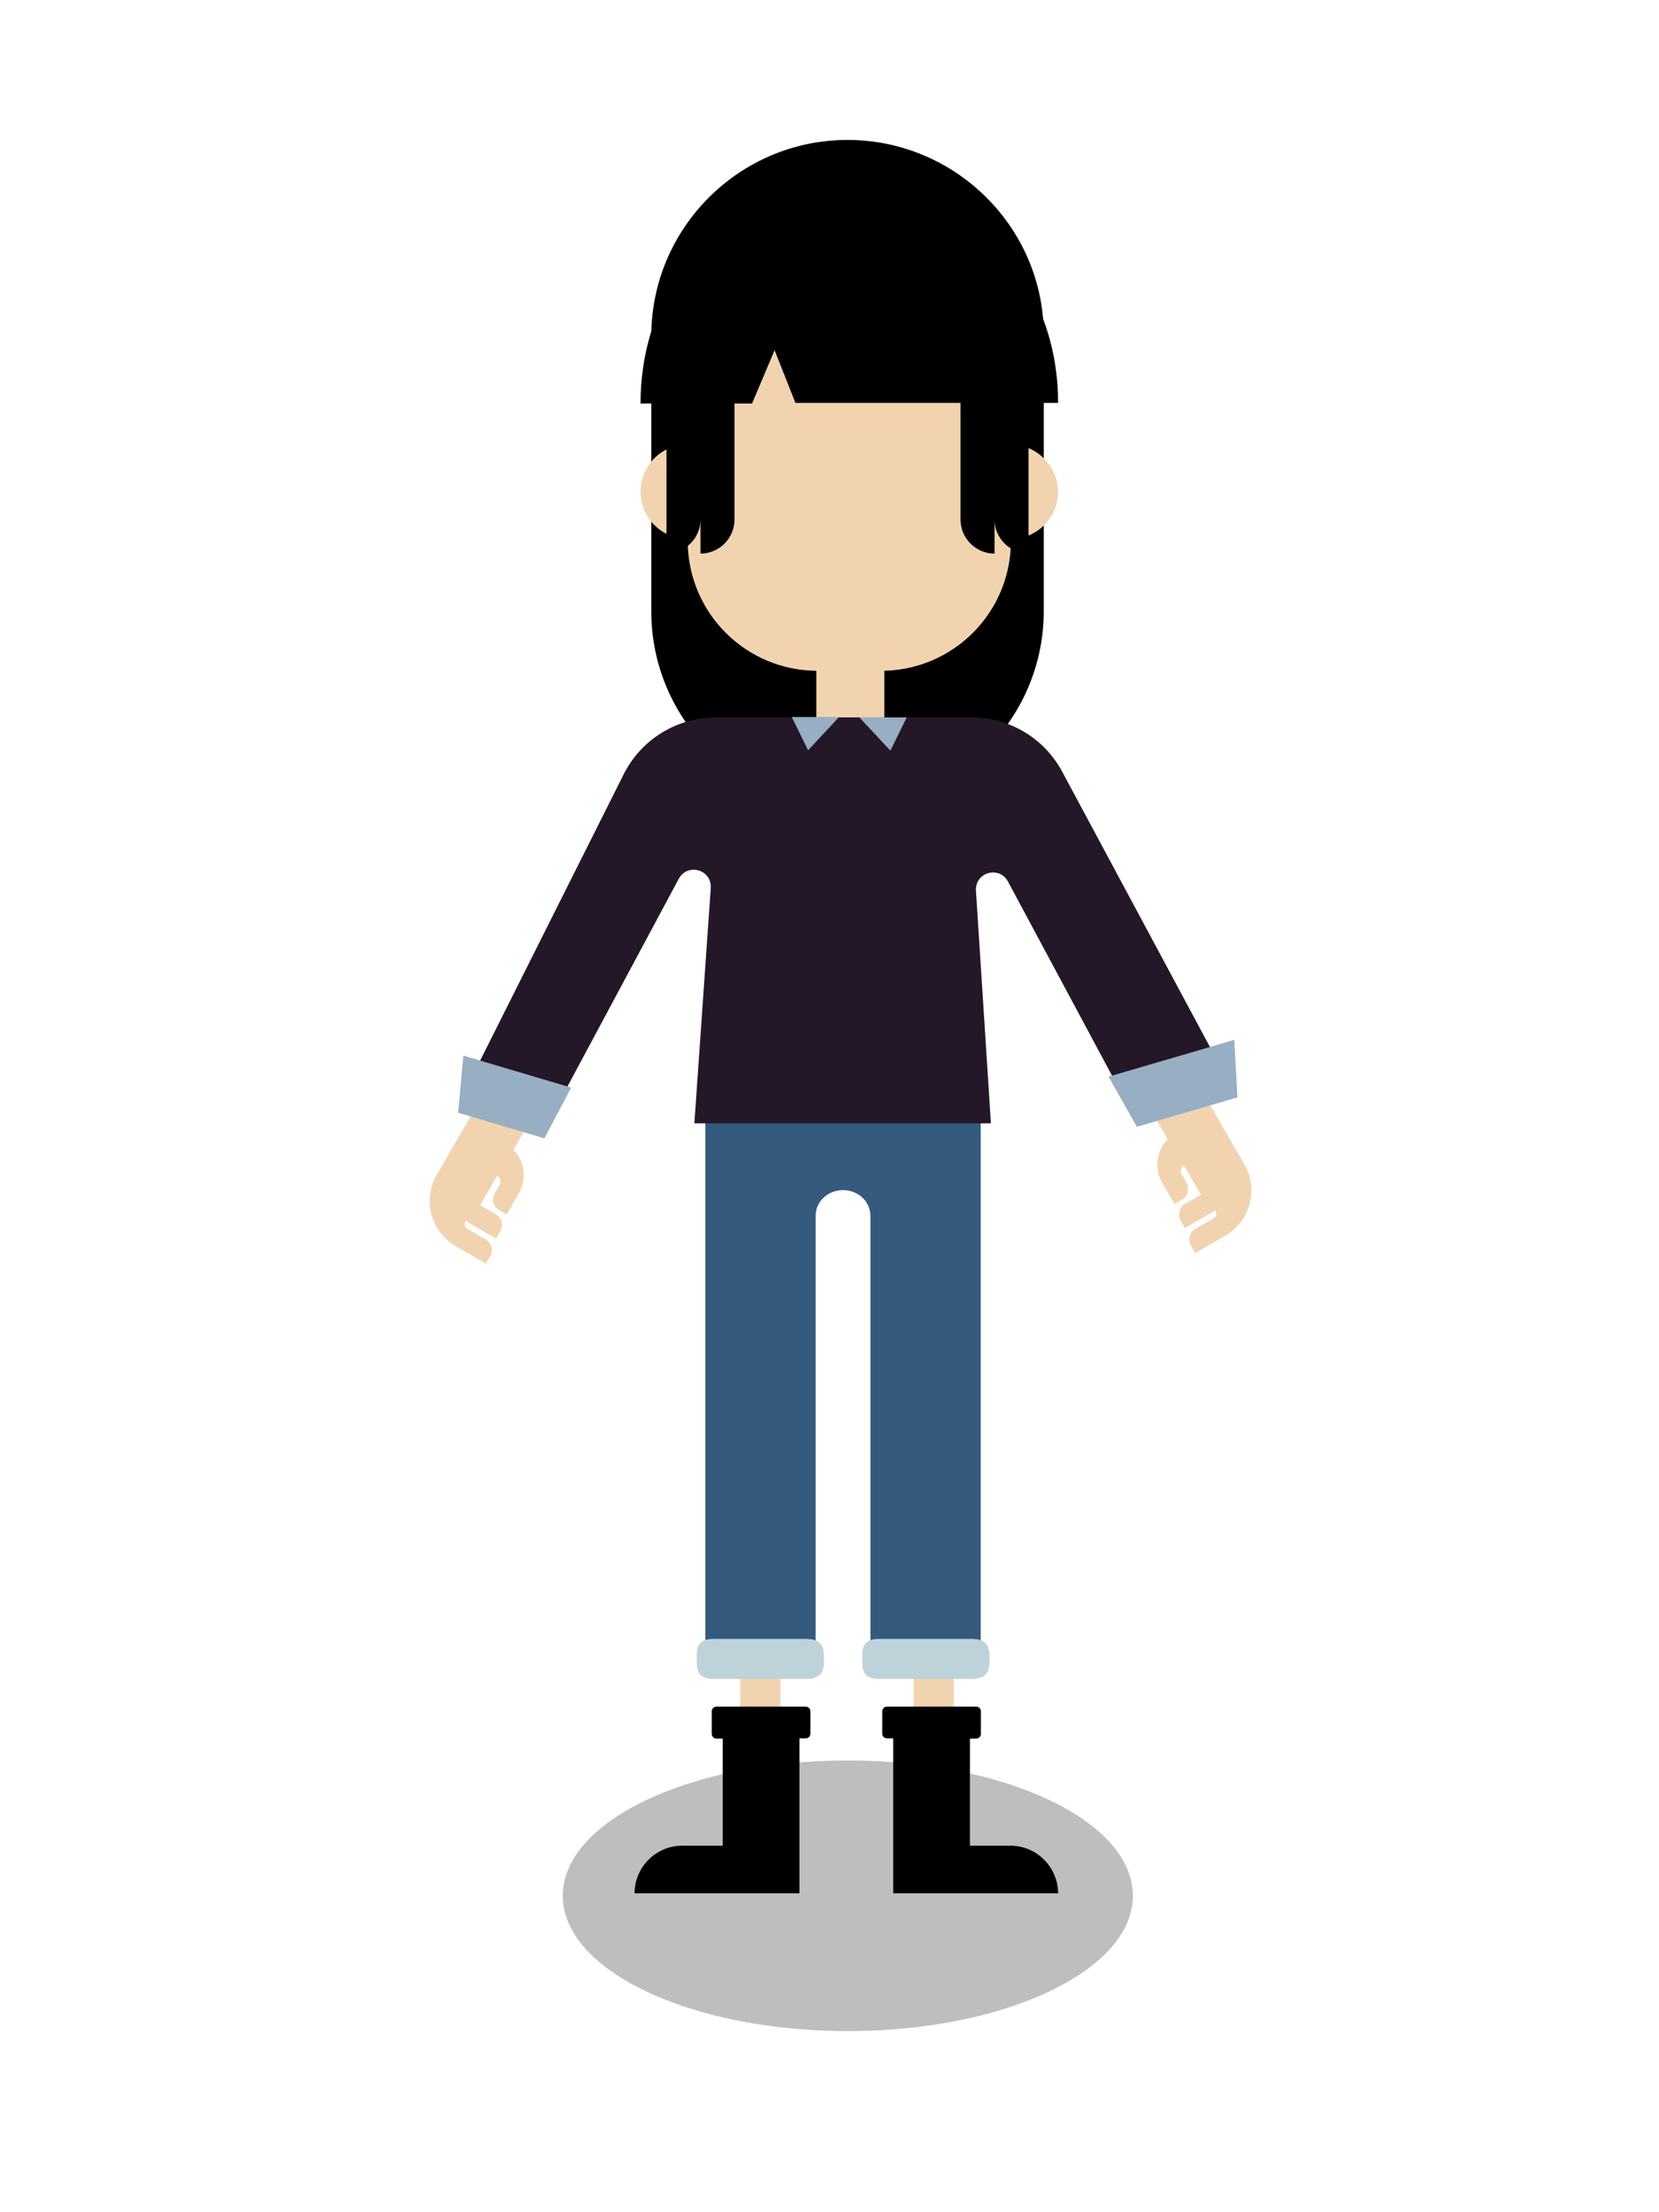 <?xml version="1.0" encoding="utf-8" ?>	<!-- Generator: Assembly 1.8 - http://assemblyapp.co -->	<svg version="1.1" xmlns="http://www.w3.org/2000/svg" xmlns:xlink="http://www.w3.org/1999/xlink" width="1536.00" height="2048.00" viewBox="0 0 1536.0 2048.0">		<g id="document" transform="matrix(1,0,0,1,768.0,1024.0)">			<g>				<path d="M314.081,-28.654 L310.175,-35.419 L326.352,-44.759 L319.56,-56.524 L303.382,-47.184 L299.476,-53.949 L315.654,-63.289 L308.861,-75.055 L292.684,-65.715 L288.778,-72.48 L304.955,-81.82 L238.046,-197.709 L195.397,-173.085 L313.081,30.75 C302.596,41.118 300.395,57.684 308.036,70.92 L319.414,90.627 L326.179,86.722 C331.768,83.495 333.633,76.536 330.406,70.947 L325.991,63.3 C324.293,60.358 325.287,56.647 328.229,54.948 L343.852,82.009 L329.439,90.33 C323.851,93.556 321.986,100.516 325.213,106.104 L329.118,112.869 L357.355,96.567 C358.884,99.214 358.014,102.462 355.366,103.99 L338.895,113.5 C333.306,116.727 331.441,123.686 334.668,129.274 L338.574,136.04 L366.517,119.907 C389.459,106.661 397.585,77.262 384.17,54.025 L330.677,-38.627 L313.911,-28.948 L314.081,-28.654 Z " fill="#f1d4af" fill-opacity="1.00" />				<path d="M-293.637,-18.9 L-289.732,-25.665 L-305.909,-35.005 L-299.116,-46.77 L-282.939,-37.43 L-279.033,-44.196 L-295.21,-53.536 L-288.418,-65.301 L-272.24,-55.961 L-268.334,-62.726 L-284.512,-72.066 L-217.603,-187.955 L-174.954,-163.332 L-292.638,40.504 C-282.152,50.872 -279.951,67.438 -287.593,80.674 L-298.971,100.381 L-305.736,96.475 C-311.325,93.249 -313.189,86.289 -309.963,80.701 L-305.548,73.053 C-303.849,70.112 -304.844,66.4 -307.785,64.702 L-323.409,91.762 L-308.996,100.084 C-303.407,103.31 -301.543,110.269 -304.769,115.858 L-308.675,122.623 L-336.912,106.32 C-338.44,108.968 -337.57,112.215 -334.923,113.744 L-318.451,123.254 C-312.863,126.48 -310.998,133.439 -314.225,139.028 L-318.131,145.793 L-346.073,129.66 C-369.016,116.414 -377.142,87.016 -363.726,63.779 L-310.233,-28.874 L-293.468,-19.194 L-293.637,-18.9 Z " fill="#f1d4af" fill-opacity="1.00" />				<path d="M96.473,436.596 C86.227,436.596 77.862,455.119 77.862,477.805 L77.862,601.223 C77.862,623.909 86.227,642.432 96.473,642.432 C106.718,642.432 115.083,623.909 115.083,601.223 L115.083,477.805 C115.083,455.119 106.718,436.596 96.473,436.596 Z " fill="#f1d4af" fill-opacity="1.00" />				<path d="M16.952,856.299 C162.71,856.299 280.869,800.214 280.869,731.03 C280.869,661.846 162.71,605.761 16.952,605.761 C-128.805,605.761 -246.964,661.846 -246.964,731.03 C-246.964,800.214 -128.805,856.299 16.952,856.299 Z " fill="#bebebe" fill-opacity="1.00" />				<path d="M-63.976,436.596 C-74.222,436.596 -82.587,455.119 -82.587,477.805 L-82.587,601.223 C-82.587,623.909 -74.222,642.432 -63.976,642.432 C-53.731,642.432 -45.366,623.909 -45.366,601.223 L-45.366,477.805 C-45.366,455.119 -53.731,436.596 -63.976,436.596 Z " fill="#f1d4af" fill-opacity="1.00" />				<g>					<path d="M37.888,-34.15 L-12.86,-34.15 L-114.946,-34.15 L-114.946,77.787 L-114.946,522.748 L-12.86,522.748 L-12.86,101.733 C-12.86,88.368 -1.648,77.787 12.514,77.787 C26.677,77.787 37.888,88.368 37.888,101.733 L37.888,522.748 L139.975,522.748 L139.975,77.787 L139.975,-34.15 L37.888,-34.15 Z " fill="#345b7d" fill-opacity="1.00" />					<path d="M30.33,511.769 C30.33,521.97 30.607,530.3 46.246,530.3 L131.331,530.3 C146.97,530.3 148.177,521.97 148.177,511.769 C148.177,501.567 146.97,493.237 131.331,493.237 L46.246,493.237 C30.607,493.237 30.33,501.567 30.33,511.769 Z " fill="#bed2d9" fill-opacity="1.00" />					<path d="M-122.9,511.769 C-122.9,521.97 -122.623,530.3 -106.983,530.3 L-21.899,530.3 C-6.26,530.3 -5.053,521.97 -5.053,511.769 C-5.053,501.567 -6.26,493.237 -21.899,493.237 L-106.983,493.237 C-122.623,493.237 -122.9,501.567 -122.9,511.769 Z " fill="#bed2d9" fill-opacity="1.00" />				</g>				<g>					<g>						<g>							<path d="M16.674,-894.453 C-83.437,-894.453 -165.01,-812.88 -165.01,-712.768 L-165.01,-458.163 C-165.01,-357.433 -82.819,-276.479 16.674,-276.479 C116.168,-276.479 198.359,-358.051 198.359,-458.163 L198.359,-712.768 C198.977,-812.88 116.786,-894.453 16.674,-894.453 Z " fill="#000000" fill-opacity="1.00" />							<path d="M167.58,-612.528 L167.58,-720.778 C167.58,-747.067 146.316,-767.944 120.414,-767.944 L-84.101,-767.944 C-110.39,-767.944 -131.267,-746.681 -131.267,-720.778 L-131.267,-612.528 C-155.623,-612.528 -174.954,-592.811 -174.954,-568.842 C-174.954,-544.486 -155.237,-525.155 -131.267,-525.155 L-131.267,-523.222 C-131.267,-456.726 -77.529,-402.988 -11.032,-402.988 L47.732,-402.988 C114.228,-402.988 167.966,-456.726 167.966,-523.222 L167.966,-525.155 C192.323,-525.155 211.653,-544.872 211.653,-568.842 C211.266,-592.811 191.549,-612.528 167.58,-612.528 Z " fill="#f1d4af" fill-opacity="1.00" />							<path d="M-50.853,-699.791 L-31.523,-650.958 L211.653,-650.958 C211.653,-742.112 159.074,-815.36 94.511,-815.36 L-57.812,-815.36 C-122.762,-815.36 -174.954,-741.569 -174.954,-650.416 L-71.73,-650.416 L-50.853,-699.791 Z " fill="#000000" fill-opacity="1.00" />						</g>						<path d="M-12.192,-405.198 L-12.192,-352.752 C-12.192,-323.769 1.892,-300.306 19.289,-300.306 C36.686,-300.306 50.77,-323.769 50.77,-352.752 L50.77,-405.198 L-12.192,-405.198 L-12.192,-405.198 Z " fill="#f1d4af" fill-opacity="1.00" />					</g>					<path d="M152.788,-542.975 C152.788,-525.851 166.972,-511.667 184.269,-511.667 L184.269,-621.505 C184.269,-656.099 155.729,-684.467 121.307,-684.467 L121.307,-542.975 C121.307,-525.678 135.491,-511.494 152.788,-511.494 L152.788,-542.975 Z " fill="#000000" fill-opacity="1.00" />					<path d="M-119.444,-542.975 C-119.444,-525.851 -133.627,-511.667 -150.925,-511.667 L-150.925,-621.505 C-150.925,-656.099 -122.384,-684.467 -87.963,-684.467 L-87.963,-542.975 C-87.963,-525.678 -102.146,-511.494 -119.444,-511.494 L-119.444,-542.975 Z " fill="#000000" fill-opacity="1.00" />				</g>				<g>					<path d="M376.714,-9.134 L215.365,-309.752 C198.381,-341.173 166.111,-359.855 131.294,-359.855 L-104.785,-359.855 C-141.301,-359.855 -174.42,-339.475 -190.555,-307.205 L-340.014,-9.134 L-247.451,-9.134 L-139.602,-210.396 C-131.959,-224.832 -109.88,-219.737 -109.88,-202.753 L-125.113,15.93 L149.448,15.93 L135.54,-200.205 C135.54,-217.189 157.619,-222.284 165.262,-207.848 L272.262,-8.285 L376.714,-8.285 L376.714,-9.134 Z " fill="#231728" fill-opacity="1.00" />					<path d="M56.38,-329.07 L71.499,-359.855 L27.674,-359.855 L56.38,-329.07 Z " fill="#97aec3" fill-opacity="1.00" />					<path d="M-19.829,-329.433 L-34.948,-360.218 L8.877,-360.218 L-19.829,-329.433 Z " fill="#97aec3" fill-opacity="1.00" />					<path d="M-343.794,6.124 L-263.977,29.815 L-239.155,-17.129 L-338.984,-46.761 L-343.794,6.124 Z " fill="#97aec3" fill-opacity="1.00" />					<path d="M284.577,19.166 L377.699,-8.066 L374.795,-61.328 L258.325,-27.268 L284.577,19.166 Z " fill="#97aec3" fill-opacity="1.00" />				</g>				<path d="M211.653,728.919 C211.653,704.517 191.786,684.65 167.384,684.65 L130.025,684.65 L130.025,585.531 L135.856,585.531 C138.231,585.531 140.175,583.587 140.175,581.212 L140.175,560.265 C140.175,557.89 138.231,555.946 135.856,555.946 L53.148,555.946 C50.773,555.946 48.83,557.89 48.83,560.265 L48.83,580.996 C48.83,583.371 50.773,585.315 53.148,585.315 L58.979,585.315 L58.979,728.703 L211.653,728.703 L211.653,728.919 Z " fill="#000000" fill-opacity="1.00" />				<path d="M-180.508,728.919 C-180.508,704.517 -160.641,684.65 -136.239,684.65 L-98.881,684.65 L-98.881,585.531 L-104.711,585.531 C-107.087,585.531 -109.03,583.587 -109.03,581.212 L-109.03,560.265 C-109.03,557.89 -107.087,555.946 -104.711,555.946 L-22.004,555.946 C-19.629,555.946 -17.685,557.89 -17.685,560.265 L-17.685,580.996 C-17.685,583.371 -19.629,585.315 -22.004,585.315 L-27.835,585.315 L-27.835,728.703 L-180.508,728.703 L-180.508,728.919 Z " fill="#000000" fill-opacity="1.00" />			</g>		</g>	</svg>